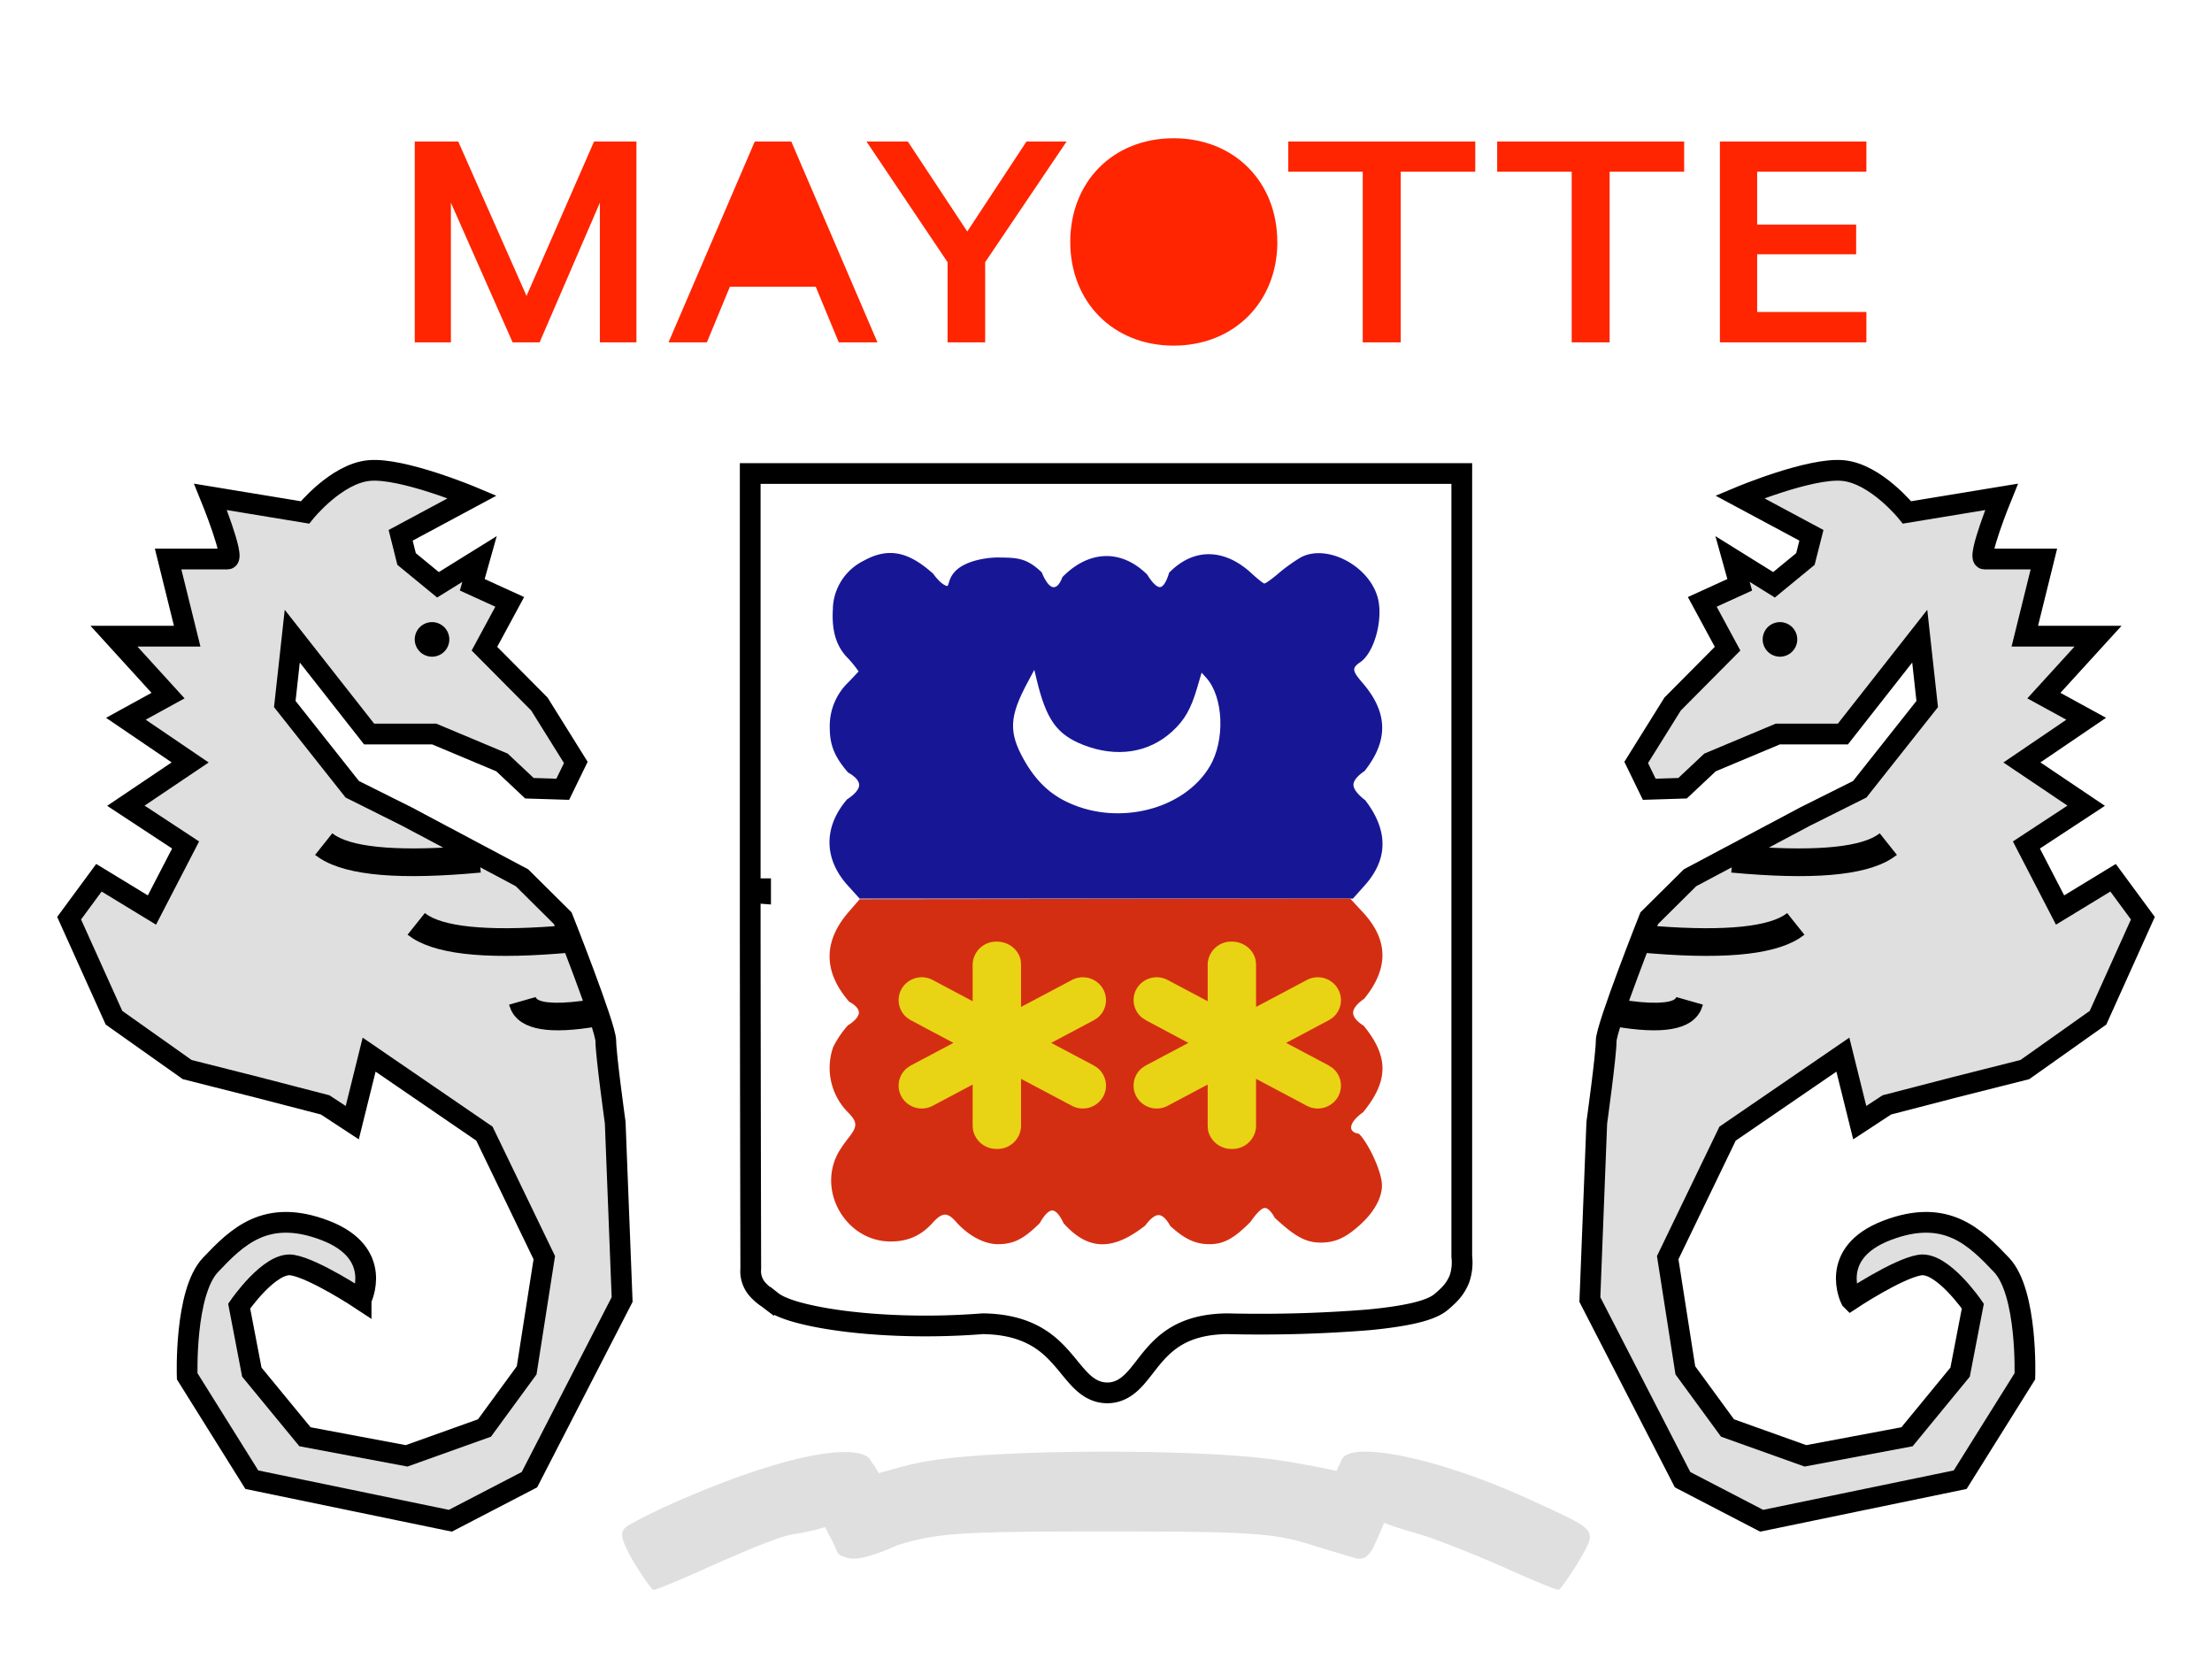 <svg width="32" height="24" fill="none" xmlns="http://www.w3.org/2000/svg">
  <path fill="#fff" d="M0 0h32v24H0z"/>
  <path d="M11.09 21.229c-.665.201-1.625.614-2.009.845-.124.08-.112.171.08.513.135.222.27.413.293.413.034 0 .406-.15.824-.342.417-.181.95-.42 1.196-.463a3.16 3.16 0 00.465-.103c.043.093.016.041.094.186.112.209.042.204.236.261.203.06.706-.183.706-.183.587-.181.914-.201 3.025-.201 2.11 0 2.438.02 3.024.211 0 0 .473.143.534.16.06.018.092.031.155.018.058-.013.12-.092.146-.14 0 0 .13-.278.163-.375.112.048.317.11.515.166.237.07.767.282 1.185.463.418.191.79.342.824.342.022 0 .158-.191.293-.413.271-.473.294-.432-.688-.885-1.31-.604-2.619-.876-2.743-.584-.022.056-.042.088-.073.16-.13-.027-.474-.1-.818-.15-1.061-.17-3.973-.17-5.034 0-.344.05-.577.135-.771.183-.11-.197-.088-.119-.11-.174-.09-.201-.688-.17-1.512.092z" fill="#DFDFDF"/>
  <path d="M12.05 8.793c-.023.328.045.56.223.736.08.084.148.184.148.184s-.091.1-.167.176a.876.876 0 00-.25.644c0 .248.072.42.265.643 0 0 .163.082.16.184-.005.102-.175.204-.175.204-.349.408-.337.876.027 1.264l.155.172h7.136l.175-.196c.337-.38.337-.792.003-1.228 0 0-.168-.12-.17-.22-.003-.1.159-.2.159-.2.349-.44.341-.843-.019-1.267-.163-.188-.167-.224-.038-.312.209-.148.337-.648.243-.952-.14-.456-.743-.76-1.11-.56a2.448 2.448 0 00-.308.22c-.102.088-.197.156-.216.156-.015 0-.106-.072-.2-.16-.368-.332-.81-.372-1.178.004 0 0-.053.201-.13.208-.077.007-.186-.18-.186-.18-.375-.372-.845-.356-1.228.036 0 0-.053.164-.14.144-.086-.02-.158-.212-.158-.212-.223-.216-.365-.212-.623-.216-.148-.002-.417.034-.579.155-.162.122-.134.267-.171.257-.094-.025-.197-.176-.197-.176-.364-.328-.656-.384-1.008-.188a.798.798 0 00-.444.68z" fill="#171796"/>
  <path d="M12.285 14.492s.145.07.14.161c-.005.091-.16.181-.16.181a1.49 1.49 0 00-.211.311.912.912 0 00.208.941c.144.146.148.205.011.378-.06.075-.132.181-.159.236-.284.56.14 1.26.77 1.26.25 0 .44-.083.61-.272.137-.15.209-.153.33-.02.178.205.413.331.61.331.232 0 .376-.075.61-.307 0 0 .094-.182.179-.18.085 0 .163.184.163.184.352.394.709.406 1.183.032 0 0 .104-.152.193-.15.09.002.167.157.167.157.208.19.364.264.569.264.204 0 .356-.082.595-.326 0 0 .123-.186.197-.197.074-.012.151.141.151.141.292.272.451.359.664.359.22 0 .375-.075.595-.28.205-.193.315-.417.288-.602-.026-.2-.2-.567-.33-.693 0 0-.129-.011-.11-.11.02-.1.171-.2.171-.2.371-.454.375-.804.008-1.253 0 0-.154-.088-.152-.189.002-.1.16-.2.16-.2.355-.437.352-.843-.008-1.24L19.533 13l-3.548.004-3.548.004-.16.185c-.371.429-.367.866.008 1.299z" fill="#D42E12"/>
  <path fillRule="evenodd" clipRule="evenodd" d="M17.82 13.622c.172 0 .315.117.345.27l.006.06v.615l.735-.39a.337.337 0 01.453.135.328.328 0 01-.086.415l-.05.032-.617.328.617.327.05.033a.328.328 0 01.086.415.337.337 0 01-.453.135l-.735-.39v.684a.34.34 0 01-.35.33.345.345 0 01-.345-.27l-.005-.06v-.601l-.579.307a.337.337 0 01-.453-.135.328.328 0 01.086-.415l.05-.033.617-.327-.616-.328-.05-.033a.328.328 0 01-.087-.415.337.337 0 01.453-.134l.579.307v-.532a.34.34 0 01.35-.33zm-3.399 0c.172 0 .315.117.345.27l.005.06v.615l.736-.39a.337.337 0 01.453.135.328.328 0 01-.086.415l-.05.032-.617.328.617.327.05.033a.328.328 0 01.086.415.337.337 0 01-.453.135l-.736-.39v.684a.34.34 0 01-.35.33.345.345 0 01-.344-.27l-.006-.06v-.601l-.578.307a.337.337 0 01-.453-.135.328.328 0 01.086-.415l.05-.033.617-.327-.617-.328-.05-.033a.328.328 0 01-.086-.415.337.337 0 01.453-.134l.578.307v-.532a.34.34 0 01.35-.33z" fill="#E9D315"/>
  <path d="M10.853 12.857h.15v.066a.247.247 0 01-.15-.066h0v.685a3834.43 3834.43 0 00.008 4.811.397.397 0 00.101.303.745.745 0 00.144.123l.062.047.093-.118-.093.118c.09.07.243.127.42.172.185.048.418.09.686.122.535.063 1.217.087 1.94.03.305.003.529.063.7.146.173.083.3.194.406.31.054.058.103.117.15.175l.003.004c.046.055.093.113.142.164.098.103.225.201.404.201.179 0 .304-.099.4-.203.048-.052.094-.112.139-.169l.003-.004c.044-.057.089-.115.139-.172.1-.115.219-.225.382-.308.162-.082.376-.141.672-.144a19.64 19.64 0 002.04-.056c.262-.025.484-.057.658-.097.164-.038.31-.088.4-.165h0l.007-.006a1.486 1.486 0 00.096-.088.68.68 0 00.158-.236.737.737 0 00.034-.324V6.85H10.853v6.007z" stroke="#000" stroke-width=".3"/>
  <path d="M14.869 9.866c-.269.5-.28.724-.057 1.124.174.308.378.503.658.628.73.33 1.663.087 2.03-.529.227-.378.2-1.009-.05-1.284l-.067-.074-.064.218c-.091.31-.182.468-.363.634-.34.311-.81.382-1.293.19-.375-.151-.526-.36-.666-.94l-.034-.143-.094.176z" fill="#fff"/>
  <path fillRule="evenodd" clipRule="evenodd" d="M18.479 3.5c0 .866-.624 1.5-1.5 1.5-.878 0-1.496-.634-1.496-1.5 0-.87.618-1.5 1.495-1.5.877 0 1.5.63 1.5 1.5zM6.523 4.953v-2.02l.893 2.02h.39l.872-2.02v2.02h.529V2.047h-.613l-.977 2.234-.988-2.234H6v2.906h.523zm3.703 0l.333-.805h1.242l.333.805h.56l-1.247-2.906h-.528L9.671 4.953h.554zm.951-2.305l-.443 1.074h.887l-.444-1.074zm3.075 2.305v-1.16l1.178-1.746h-.58l-.857 1.302-.86-1.302h-.598l1.173 1.746v1.16h.544zm2.726-.393c-.57 0-.94-.445-.94-1.06s.37-1.06.94-1.06.946.445.946 1.06-.375 1.06-.946 1.06zm3.286-2.077v2.47h-.55v-2.47h-1.077v-.436h2.705v.436h-1.078zm3.022 2.47v-2.47h1.078v-.436h-2.705v.436h1.078v2.47h.549zM27 4.513v.44h-2.119V2.047H27v.436h-1.58v.766h1.432v.43H25.42v.834H27z" fill="#FF2500"/>
  <path fillRule="evenodd" clipRule="evenodd" d="M26.776 18.8s-.34-.67.52-1c.86-.33 1.28.1 1.66.5.378.401.337 1.61.337 1.61l-.936 1.496-2.872.594-1.144-.594L23 18.8l.1-2.559s.136-.98.136-1.183c0-.203.623-1.775.623-1.775l.59-.585 1.67-.888.785-.392.976-1.233-.108-.982-1.112 1.416h-.942l-.98.411-.397.373-.482.015-.189-.388.527-.845.795-.801-.366-.677.542-.247-.104-.373.6.373.454-.373.087-.343-1.037-.556s1.014-.426 1.492-.381c.477.044.928.606.928.606l1.367-.225s-.366.899-.247.899h.86l-.276 1.116h1.06l-.784.86.612.335-.93.632.93.626-.865.568.487.941.767-.467.431.585-.649 1.44-1.058.75-1.01.255-.987.256-.392.257-.244-.984-1.668 1.143-.866 1.794.255 1.63.61.834 1.127.403 1.47-.276.768-.935.184-.955s-.445-.648-.768-.594c-.323.054-.995.5-.995.5z" fill="#DFDFDF" stroke="#000" stroke-width=".3"/>
  <path d="M25.082 12.225l-.037.398c1.155.107 1.918.05 2.317-.2l.08-.055-.249-.313c-.243.193-.876.264-1.874.19l-.237-.02zm-1.338 1.154l-.037.398c1.154.107 1.918.05 2.317-.199l.08-.056-.25-.313c-.242.193-.875.265-1.873.19l-.237-.02zm-.322 1.076l-.066.394c.68.115 1.106.062 1.25-.235l.03-.08-.385-.11c-.02.071-.235.113-.674.055l-.155-.024z" fill="#000"/>
  <path fillRule="evenodd" clipRule="evenodd" d="M25.75 9.5a.25.25 0 110-.5.25.25 0 010 .5z" fill="#000"/>
  <path fillRule="evenodd" clipRule="evenodd" d="M5.224 18.8s.34-.67-.52-1c-.86-.33-1.28.1-1.66.5-.378.401-.336 1.61-.336 1.61l.935 1.496L6.515 22l1.144-.594L9 18.8l-.1-2.559s-.136-.98-.136-1.183c0-.203-.623-1.775-.623-1.775l-.59-.585-1.67-.888-.785-.392-.976-1.233.108-.982 1.112 1.416h.942l.98.411.397.373.482.015.189-.388-.527-.845-.795-.801.366-.677-.542-.247.105-.373-.601.373-.454-.373-.086-.343 1.036-.556s-1.014-.426-1.492-.381c-.477.044-.928.606-.928.606l-1.367-.225s.366.899.247.899h-.86l.276 1.116h-1.06l.783.86-.61.335.93.632-.93.626.864.568-.487.941-.767-.467-.431.585.649 1.44 1.059.75 1.008.255.988.256.392.257.244-.984L7.008 16.4l.866 1.794-.255 1.63-.61.834-1.127.403-1.47-.276-.769-.935-.183-.955s.445-.648.768-.594c.323.054.996.5.996.5z" fill="#DFDFDF" stroke="#000" stroke-width=".3"/>
  <path d="M6.918 12.225l.037.398c-1.155.107-1.918.05-2.317-.2l-.08-.055.249-.313c.243.193.876.264 1.874.19l.237-.02zm1.338 1.154l.037.398c-1.154.107-1.918.05-2.317-.199l-.08-.056.25-.313c.242.193.875.265 1.873.19l.237-.02zm.322 1.076l.066.394c-.68.115-1.106.062-1.25-.235l-.03-.08.385-.11c.02.071.235.113.674.055l.155-.024z" fill="#000"/>
  <path fillRule="evenodd" clipRule="evenodd" d="M6.25 9.5a.25.25 0 100-.5.25.25 0 000 .5z" fill="#000"/>
</svg>
